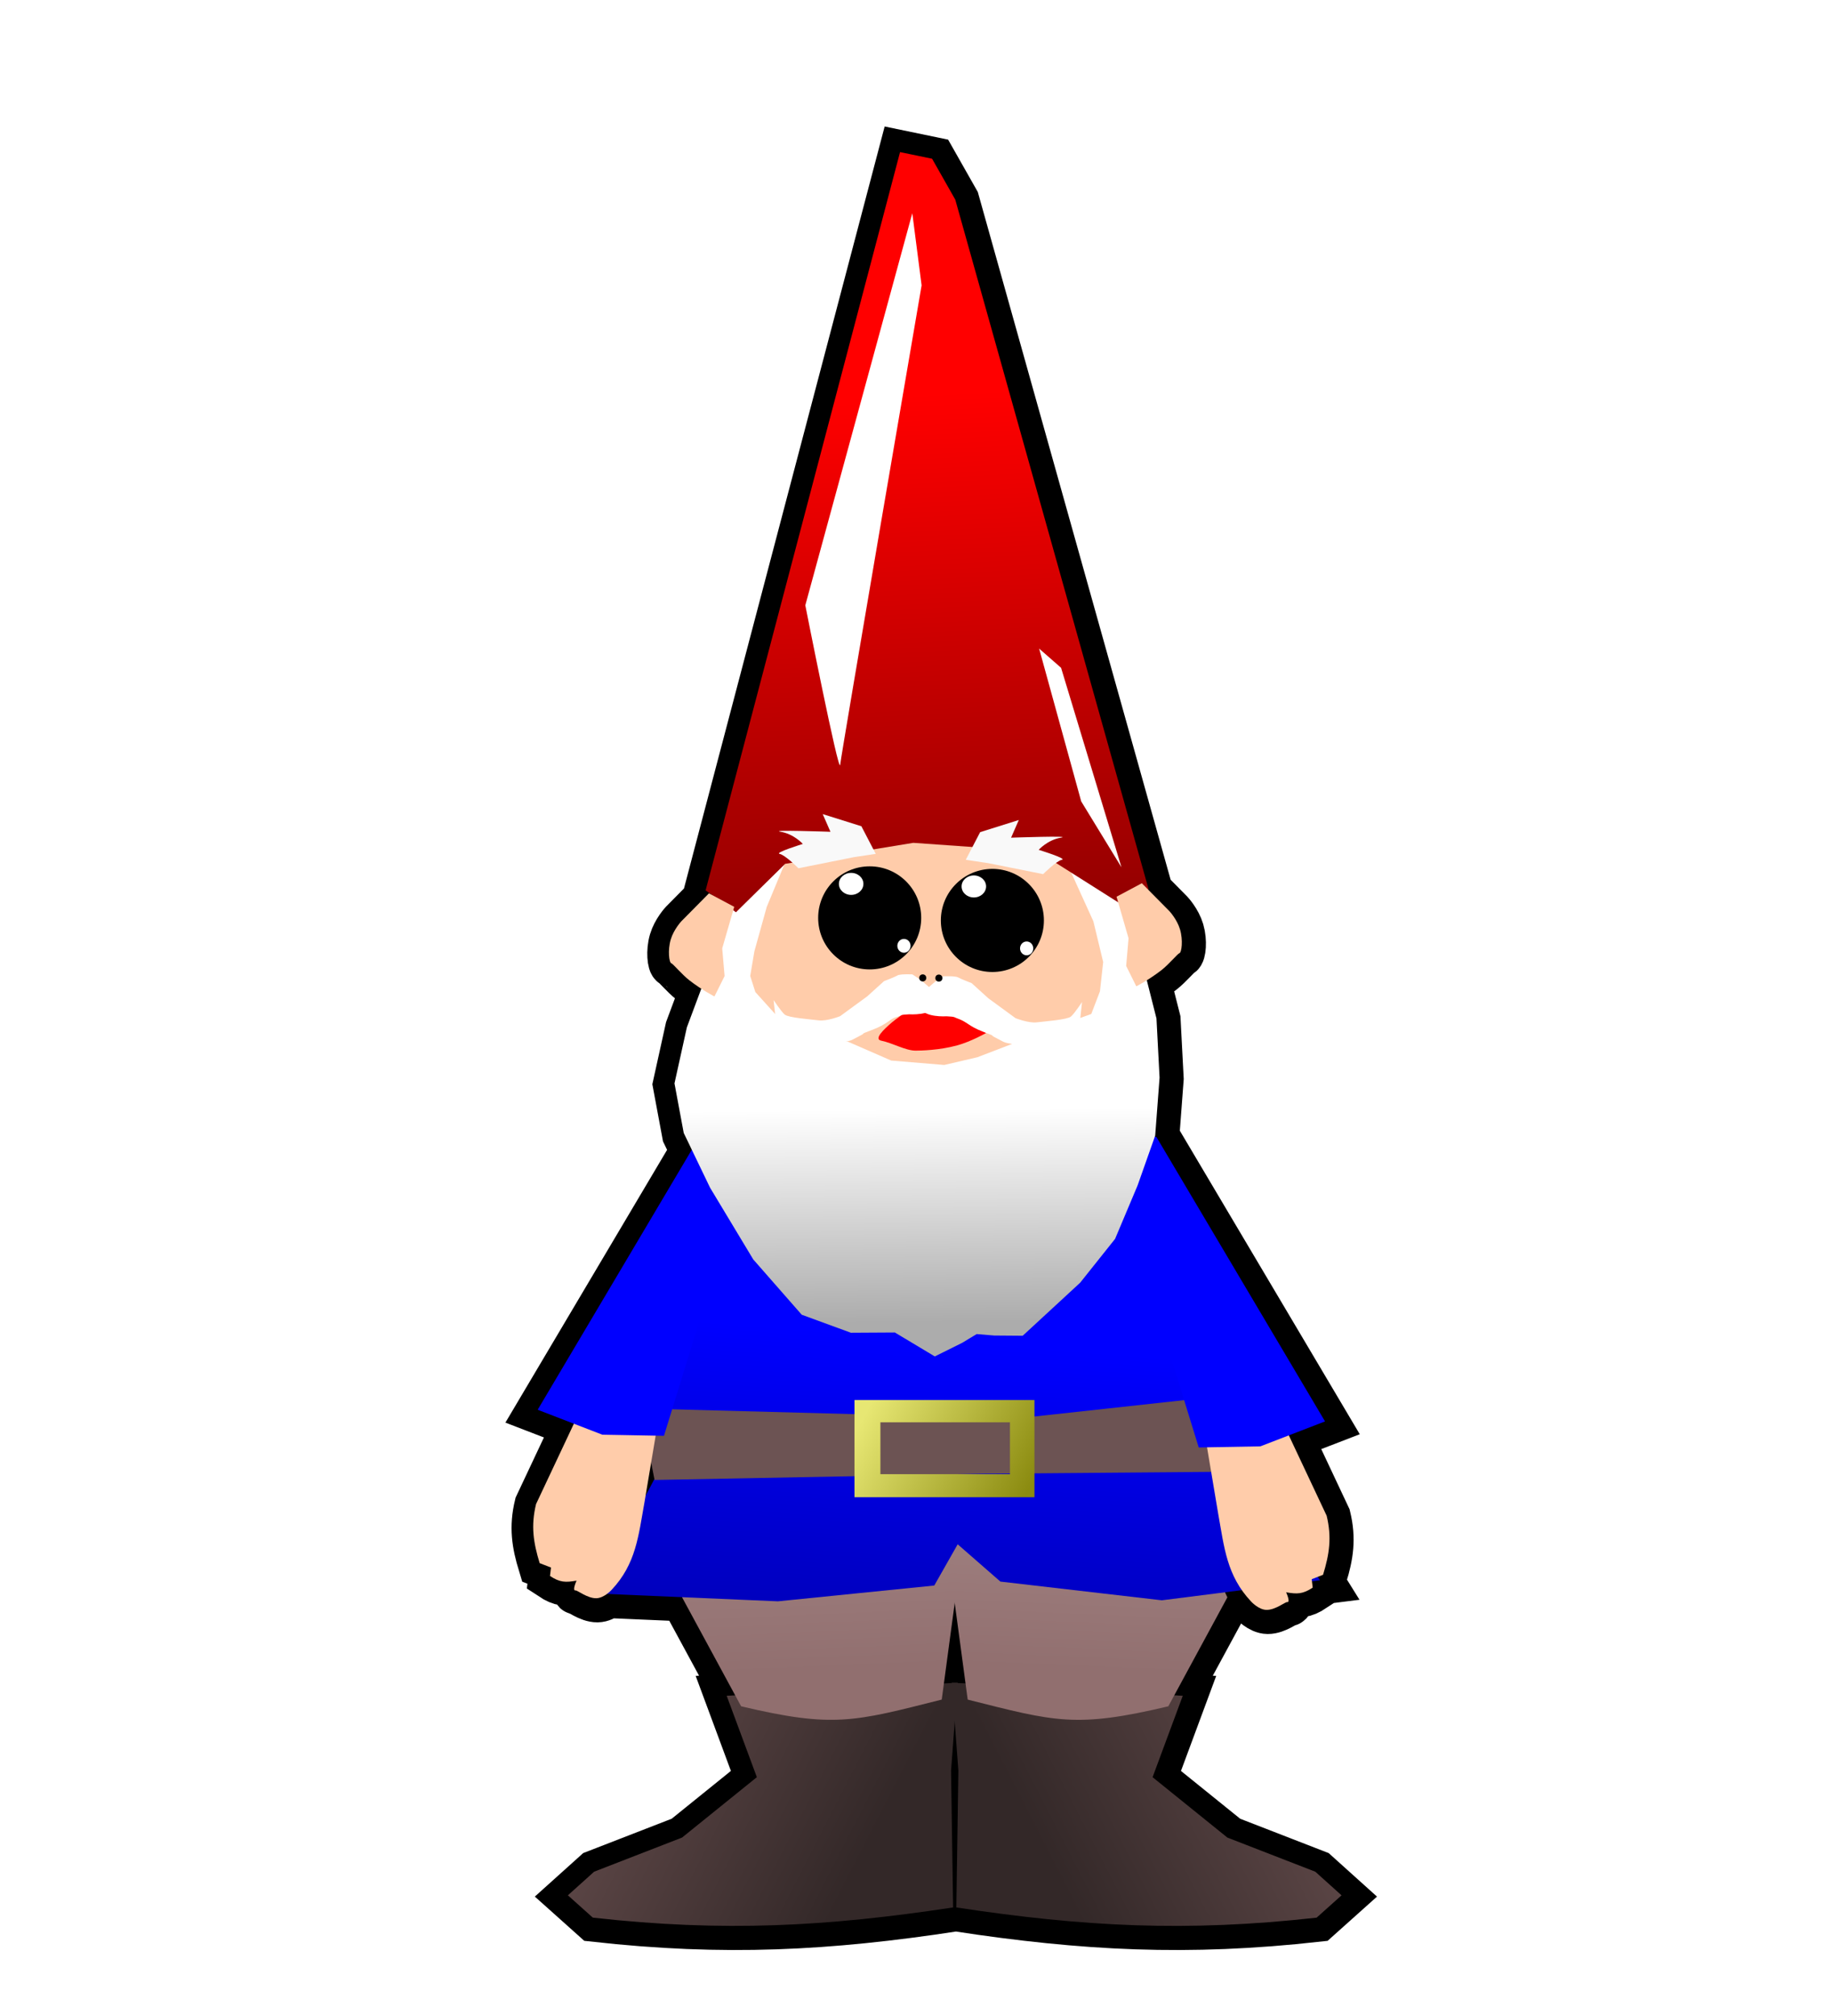 <?xml version="1.0" encoding="UTF-8" standalone="no"?>
<!-- Created with Inkscape (http://www.inkscape.org/) -->

<svg
   width="100mm"
   height="110mm"
   viewBox="0 0 100 110"
   version="1.1"
   id="svg1"
   inkscape:version="1.3.2 (091e20e, 2023-11-25)"
   sodipodi:docname="gnome_open.svg"
   xml:space="preserve"
   xmlns:inkscape="http://www.inkscape.org/namespaces/inkscape"
   xmlns:sodipodi="http://sodipodi.sourceforge.net/DTD/sodipodi-0.dtd"
   xmlns:xlink="http://www.w3.org/1999/xlink"
   xmlns="http://www.w3.org/2000/svg"
   xmlns:svg="http://www.w3.org/2000/svg"><sodipodi:namedview
     id="namedview1"
     pagecolor="#505050"
     bordercolor="#eeeeee"
     borderopacity="1"
     inkscape:showpageshadow="0"
     inkscape:pageopacity="0"
     inkscape:pagecheckerboard="0"
     inkscape:deskcolor="#505050"
     inkscape:document-units="mm"
     inkscape:zoom="1.951131"
     inkscape:cx="158.36968"
     inkscape:cy="233.19808"
     inkscape:window-width="1504"
     inkscape:window-height="1639"
     inkscape:window-x="1504"
     inkscape:window-y="25"
     inkscape:window-maximized="0"
     inkscape:current-layer="layer1" /><defs
     id="defs1"><linearGradient
       id="linearGradient26"
       inkscape:collect="always"><stop
         style="stop-color:#8b8b10;stop-opacity:1;"
         offset="0"
         id="stop26" /><stop
         style="stop-color:#e7e773;stop-opacity:1;"
         offset="1"
         id="stop27" /></linearGradient><linearGradient
       id="linearGradient24"
       inkscape:collect="always"><stop
         style="stop-color:#0000ff;stop-opacity:1;"
         offset="0"
         id="stop24" /><stop
         style="stop-color:#0000b4;stop-opacity:1;"
         offset="1"
         id="stop25" /></linearGradient><linearGradient
       id="linearGradient22"
       inkscape:collect="always"><stop
         style="stop-color:#ffffff;stop-opacity:1;"
         offset="0"
         id="stop22" /><stop
         style="stop-color:#acacac;stop-opacity:1;"
         offset="1"
         id="stop23" /></linearGradient><linearGradient
       id="linearGradient18"
       inkscape:collect="always"><stop
         style="stop-color:#ff0000;stop-opacity:1;"
         offset="0"
         id="stop18" /><stop
         style="stop-color:#910000;stop-opacity:1;"
         offset="1"
         id="stop19" /></linearGradient><linearGradient
       id="linearGradient14"
       inkscape:collect="always"><stop
         style="stop-color:#916f6f;stop-opacity:1;"
         offset="0"
         id="stop14" /><stop
         style="stop-color:#a38484;stop-opacity:1;"
         offset="1"
         id="stop15" /></linearGradient><linearGradient
       id="linearGradient12"
       inkscape:collect="always"><stop
         style="stop-color:#332828;stop-opacity:1;"
         offset="0"
         id="stop12" /><stop
         style="stop-color:#5c4646;stop-opacity:1;"
         offset="1"
         id="stop13" /></linearGradient><linearGradient
       inkscape:collect="always"
       xlink:href="#linearGradient12"
       id="linearGradient13"
       x1="47.013"
       y1="94.551"
       x2="34.406"
       y2="88.072"
       gradientUnits="userSpaceOnUse"
       gradientTransform="translate(0,6.879)" /><linearGradient
       inkscape:collect="always"
       xlink:href="#linearGradient14"
       id="linearGradient15"
       x1="47.538"
       y1="84.133"
       x2="47.1"
       y2="74.24"
       gradientUnits="userSpaceOnUse"
       gradientTransform="translate(0,6.879)" /><linearGradient
       inkscape:collect="always"
       xlink:href="#linearGradient12"
       id="linearGradient16"
       gradientUnits="userSpaceOnUse"
       x1="47.013"
       y1="94.551"
       x2="34.406"
       y2="88.072"
       gradientTransform="matrix(-1,0,0,1,104.227,6.88)" /><linearGradient
       inkscape:collect="always"
       xlink:href="#linearGradient14"
       id="linearGradient17"
       gradientUnits="userSpaceOnUse"
       x1="47.538"
       y1="84.133"
       x2="47.1"
       y2="74.24"
       gradientTransform="matrix(-1,0,0,1,104.227,6.88)" /><linearGradient
       inkscape:collect="always"
       xlink:href="#linearGradient18"
       id="linearGradient19"
       x1="50.72"
       y1="14.607"
       x2="52.154"
       y2="43.462"
       gradientUnits="userSpaceOnUse"
       gradientTransform="translate(0,6.879)" /><linearGradient
       inkscape:collect="always"
       xlink:href="#linearGradient22"
       id="linearGradient23"
       x1="50.914"
       y1="53.645"
       x2="51.012"
       y2="65.252"
       gradientUnits="userSpaceOnUse"
       gradientTransform="translate(0,6.879)" /><linearGradient
       inkscape:collect="always"
       xlink:href="#linearGradient24"
       id="linearGradient25"
       x1="60.18"
       y1="66.91"
       x2="58.815"
       y2="84.272"
       gradientUnits="userSpaceOnUse"
       gradientTransform="translate(0,6.879)" /><linearGradient
       inkscape:collect="always"
       xlink:href="#linearGradient26"
       id="linearGradient27"
       x1="56.181"
       y1="74.323"
       x2="47.501"
       y2="69.739"
       gradientUnits="userSpaceOnUse"
       gradientTransform="translate(0,6.879)" /><filter
       inkscape:collect="always"
       style="color-interpolation-filters:sRGB"
       id="filter13"
       x="-0.614"
       y="-0.129"
       width="2.228"
       height="1.259"><feGaussianBlur
         inkscape:collect="always"
         stdDeviation="1.624"
         id="feGaussianBlur13" /></filter><filter
       inkscape:collect="always"
       style="color-interpolation-filters:sRGB"
       id="filter14"
       x="-0.666"
       y="-0.251"
       width="2.332"
       height="1.502"><feGaussianBlur
         inkscape:collect="always"
         stdDeviation="1.247"
         id="feGaussianBlur14" /></filter></defs><g
     inkscape:label="Layer 1"
     inkscape:groupmode="layer"
     id="layer1"><path
       id="path8-2"
       style="fill:#000000;stroke:#000000;stroke-width:2.5;stroke-dasharray:none;stroke-opacity:1;paint-order:markers stroke fill"
       d="M 49.196,8.366 38.583,48.648 l 0.35,0.253 -0.168,-0.09 -1.508,1.525 c 0,0 -0.415,0.447 -0.577,0.994 -0.173,0.582 -0.09,1.266 0.035,1.298 0.089,0.022 0.585,0.62 0.982,0.929 0.225,0.175 0.449,0.328 0.65,0.457 l -0.788,2.111 -0.675,3.056 0.504,2.704 0.442,0.917 -8.413,14.186 1.976,0.762 -2.065,4.385 c -0.288,1.193 -0.145,2.097 0.197,3.222 l 0.619,0.241 -0.054,0.459 c 0.541,0.358 0.851,0.359 1.45,0.254 0,0 -0.257,0.563 -0.057,0.535 0.106,-0.015 0.637,0.43 1.128,0.425 0.22,-0.003 0.431,-0.118 0.588,-0.233 l 4.103,0.177 -0.004,0.008 2.899,5.346 -0.463,0.026 1.647,4.441 -4.083,3.295 -4.799,1.862 -1.433,1.289 1.361,1.218 c 7.13,0.795 12.756,0.492 19.666,-0.557 l -0.112,-7.466 0.198,-2.662 0.199,2.663 -0.112,7.465 c 6.91,1.049 12.536,1.352 19.666,0.558 l 1.361,-1.218 -1.432,-1.289 -4.799,-1.862 -4.083,-3.295 1.647,-4.441 -0.464,-0.026 2.899,-5.346 -0.13,-0.276 0.923,-0.117 c 0.145,0.208 0.308,0.413 0.499,0.616 0,0 0.408,0.455 0.845,0.46 0.491,0.005 1.022,-0.439 1.128,-0.425 0.2,0.028 -0.057,-0.535 -0.057,-0.535 0.599,0.105 0.909,0.104 1.45,-0.254 l -0.04,-0.346 0.437,-0.055 -0.117,-0.188 0.286,-0.112 c 0.343,-1.124 0.485,-2.029 0.197,-3.222 l -2.064,-4.385 1.976,-0.762 -9.204,-15.52 -0.087,-0.019 0.02,-0.056 0.239,-3.165 -0.169,-3.229 -0.527,-2.081 c 0.235,-0.146 0.515,-0.332 0.796,-0.55 0.397,-0.309 0.894,-0.906 0.982,-0.928 0.124,-0.031 0.207,-0.716 0.035,-1.298 -0.162,-0.547 -0.577,-0.994 -0.577,-0.994 l -1.161,-1.174 0.024,-0.023 L 52.211,10.96 50.945,8.728 Z M 35.675,79.476 l 0.144,1.229 -0.514,0.976 z m 16.505,8.056 0.59,4.39 -0.432,-0.024 0.002,-0.019 -0.169,0.009 -0.15,-0.008 10e-4,0.017 -0.431,0.024 z" /><path
       style="fill:#ffccaa;stroke-width:3.185;paint-order:markers stroke fill"
       d="m 42.334,46.068 -1.93,4.773 0.362,4.606 5.005,4.773 9.347,0.335 5.548,-3.852 -0.06,-9.63 -14.171,-8.793 z"
       id="path8" /><path
       style="fill:#ffccaa;stroke-width:2.702;paint-order:markers stroke fill"
       d="m 47.32,56.119 c 0.241,0 8.141,-0.121 8.141,-0.121 l -2.291,2.171 -3.859,0.543 c 0,0 -3.859,-2.472 -3.437,-2.412 0.422,0.06 1.447,-0.181 1.447,-0.181 z"
       id="path12" /><path
       style="fill:url(#linearGradient13);fill-opacity:1;stroke-width:2.702;paint-order:markers stroke fill"
       d="m 39.666,92.528 1.647,4.441 -4.083,3.295 -4.799,1.862 -1.433,1.289 1.361,1.218 c 7.13,0.795 12.756,0.492 19.666,-0.557 l -0.111,-7.465 0.358,-4.799 z"
       id="path1"
       sodipodi:nodetypes="cccccccccc" /><path
       style="fill:url(#linearGradient15);fill-opacity:1;stroke-width:2.702;paint-order:markers stroke fill"
       d="m 39.666,81.999 -2.435,5.157 3.223,5.945 c 5.056,1.199 6.17,0.838 10.951,-0.366 L 52.981,81.004 Z"
       id="path2"
       sodipodi:nodetypes="cccccc" /><path
       style="fill:url(#linearGradient16);fill-opacity:1;stroke-width:2.702;paint-order:markers stroke fill"
       d="m 64.561,92.529 -1.647,4.441 4.083,3.295 4.799,1.862 1.433,1.289 -1.361,1.218 c -7.13,0.795 -12.756,0.492 -19.666,-0.557 l 0.111,-7.465 -0.358,-4.799 z"
       id="path1-1"
       sodipodi:nodetypes="cccccccccc" /><path
       style="fill:url(#linearGradient17);fill-opacity:1;stroke-width:2.702;paint-order:markers stroke fill"
       d="m 64.561,82 2.435,5.157 -3.223,5.945 c -5.056,1.199 -6.17,0.838 -10.951,-0.366 L 51.246,81.005 Z"
       id="path2-8"
       sodipodi:nodetypes="cccccc" /><path
       style="fill:url(#linearGradient25);fill-opacity:1;stroke-width:2.774;paint-order:markers stroke fill"
       d="m 38.771,65.525 -3.32,12.535 0.302,2.579 -3.32,6.303 10.029,0.432 8.535,-0.862 1.278,-2.25 2.332,2.035 8.812,1.021 L 72.05,86.225 68.504,80.567 68.655,77.701 62.014,65.381 Z"
       id="path3"
       sodipodi:nodetypes="cccccccccccccc" /><path
       style="fill:#6c5353;stroke-width:3.164;paint-order:markers stroke fill"
       d="m 35.518,76.865 11.743,0.312 8.165,0.226 12.549,-1.371 0.664,1.194 -0.056,3.064 -14.886,0.122 -17.967,0.34 -0.379,-1.924 z"
       id="path22"
       sodipodi:nodetypes="cccccccccc" /><path
       style="fill:#ffccaa;stroke-width:2.702;paint-order:markers stroke fill"
       d="m 32.063,76.115 -2.803,5.953 c -0.288,1.193 -0.146,2.098 0.197,3.222 l 0.619,0.241 -0.054,0.46 c 0.541,0.358 0.851,0.359 1.45,0.254 0,0 -0.257,0.563 -0.057,0.535 0.106,-0.015 0.638,0.43 1.128,0.425 0.437,-0.005 0.845,-0.46 0.845,-0.46 1.331,-1.418 1.46,-2.939 1.792,-4.781 l 0.95,-5.659 z"
       id="path5"
       sodipodi:nodetypes="ccccccsscccc" /><path
       style="fill:#0000ff;stroke-width:2.702;paint-order:markers stroke fill"
       d="m 38.553,61.401 -9.204,15.52 3.529,1.361 3.365,0.061 5.443,-17.627 z"
       id="path4"
       sodipodi:nodetypes="cccccc" /><path
       style="fill:#ffccaa;stroke-width:2.702;paint-order:markers stroke fill"
       d="m 69.613,76.751 2.803,5.953 c 0.288,1.193 0.146,2.098 -0.197,3.222 l -0.619,0.241 0.054,0.46 c -0.541,0.358 -0.851,0.359 -1.45,0.254 0,0 0.257,0.563 0.057,0.535 -0.106,-0.015 -0.638,0.43 -1.128,0.425 -0.437,-0.005 -0.845,-0.46 -0.845,-0.46 -1.331,-1.418 -1.46,-2.939 -1.792,-4.781 l -0.95,-5.659 z"
       id="path5-9"
       sodipodi:nodetypes="ccccccsscccc" /><path
       style="fill:#0000ff;stroke-width:2.702;paint-order:markers stroke fill"
       d="m 63.123,62.037 9.204,15.52 -3.529,1.361 -3.365,0.061 -5.443,-17.627 z"
       id="path4-7"
       sodipodi:nodetypes="cccccc" /><path
       style="fill:url(#linearGradient23);fill-opacity:1;stroke-width:2.702;paint-order:markers stroke fill"
       d="m 41.773,47.858 -1.677,1.226 -2.604,6.975 -0.675,3.055 0.504,2.704 1.437,2.985 2.359,3.917 2.646,3.017 2.683,0.982 2.4,-0.014 2.179,1.307 1.492,-0.74 0.794,-0.48 0.959,0.079 1.554,0.012 3.136,-2.894 1.907,-2.392 1.228,-2.914 0.961,-2.719 0.239,-3.164 -0.169,-3.229 -1.815,-7.169 -3.791,-2.884 2.162,4.753 0.535,2.22 -0.176,1.599 -0.474,1.237 -1.031,0.37 -5.186,1.99 -1.809,0.422 -2.894,-0.241 -2.352,-1.025 -3.377,-0.844 -1.688,-1.869 -0.279,-0.876 0.227,-1.347 0.675,-2.425 1.427,-3.433 z"
       id="path10"
       sodipodi:nodetypes="ccccccccccccccccccccccccccccccccccccccc" /><path
       id="rect3"
       style="fill:url(#linearGradient27);fill-opacity:1;stroke-width:2.702;paint-order:markers stroke fill"
       d="m 46.643,76.389 v 5.305 h 9.823 v -5.305 z m 1.414,1.218 h 7.072 v 2.829 h -7.072 z" /><path
       style="fill:url(#linearGradient19);fill-opacity:1;stroke-width:2.702;paint-order:markers stroke fill"
       d="m 49.129,8.3 -10.613,40.281 1.657,1.195 2.685,-2.642 6.995,-1.146 6.814,0.482 4.913,3.109 L 62.697,48.521 52.144,10.893 50.878,8.661 Z"
       id="path6"
       sodipodi:nodetypes="ccccccccccc" /><path
       style="fill:#f9f9f9;stroke-width:2.702;paint-order:markers stroke fill"
       d="m 47.803,46.591 -0.784,-1.508 -2.111,-0.663 0.422,0.965 c 0,0 -3.437,-0.121 -2.714,0 0.724,0.121 1.206,0.663 1.206,0.663 0,0 -1.568,0.482 -1.266,0.543 0.302,0.06 1.025,0.784 1.025,0.784 l 3.015,-0.603 z"
       id="path7" /><path
       style="fill:#f9f9f9;stroke-width:2.702;paint-order:markers stroke fill"
       d="m 52.717,46.913 0.784,-1.508 2.111,-0.663 -0.422,0.965 c 0,0 3.437,-0.121 2.714,0 -0.724,0.121 -1.206,0.663 -1.206,0.663 0,0 1.568,0.482 1.266,0.543 -0.302,0.06 -1.025,0.784 -1.025,0.784 l -3.015,-0.603 z"
       id="path7-2" /><path
       style="fill:#ff0000;stroke-width:2.702;paint-order:markers stroke fill"
       d="m 51.843,55.335 c 0,0 -2.472,-0.241 -2.593,0 -0.037,0.073 -0.335,0.255 -0.545,0.434 -0.481,0.409 -1.021,0.93 -0.601,1.014 0.603,0.121 1.327,0.543 1.869,0.543 0.301,0 1.3,-0.021 2.268,-0.285 0.779,-0.213 1.591,-0.68 1.591,-0.68 z"
       id="path11"
       sodipodi:nodetypes="cssssscc" /><path
       style="fill:#ffccaa;stroke-width:2.702;paint-order:markers stroke fill"
       d="m 40.078,49.48 -1.38,-0.736 -1.509,1.526 c 0,0 -0.415,0.447 -0.577,0.994 -0.173,0.582 -0.09,1.266 0.034,1.297 0.089,0.022 0.585,0.62 0.983,0.928 0.681,0.529 1.369,0.881 1.369,0.881 l 0.554,-1.112 -0.13,-1.511 z"
       id="path9"
       sodipodi:nodetypes="cccssscccc" /><path
       style="fill:#ffccaa;stroke-width:2.702;paint-order:markers stroke fill"
       d="m 60.946,48.928 1.38,-0.736 1.509,1.526 c 0,0 0.415,0.447 0.577,0.994 0.173,0.582 0.09,1.266 -0.034,1.297 -0.089,0.022 -0.585,0.62 -0.983,0.928 -0.681,0.529 -1.369,0.881 -1.369,0.881 l -0.554,-1.112 0.13,-1.511 z"
       id="path9-5"
       sodipodi:nodetypes="cccssscccc" /><path
       style="fill:#ffffff;stroke-width:2.5;paint-order:markers stroke fill"
       d="m 49.798,53.165 c 0,0 -0.661,-0.029 -0.803,0.056 -0.143,0.086 -0.741,0.314 -0.741,0.314 l -0.913,0.827 -1.483,1.084 c 0,0 -0.713,0.285 -1.169,0.228 -0.456,-0.057 -1.654,-0.143 -1.854,-0.314 -0.2,-0.171 -0.607,-0.792 -0.607,-0.792 l 0.122,1.134 c 0,0 0,0.57 0.485,0.77 0.485,0.2 1.226,0.428 1.511,0.428 0.285,0 0.941,0.057 1.569,-0.029 0.627,-0.086 0.542,-0.114 0.998,-0.342 0.456,-0.228 -0.114,-0.029 0.713,-0.342 0.827,-0.314 0.913,-0.57 1.283,-0.684 0.371,-0.114 0.171,-0.131 0.713,-0.159 0.446,0.027 1.47,-0.035 1.426,-0.611 -0.114,-0.399 -0.318,-0.859 -0.318,-0.859 l -0.476,-0.41 z"
       id="path17"
       sodipodi:nodetypes="cscccssccssssssssccc" /><path
       style="fill:#ffffff;stroke-width:2.5;paint-order:markers stroke fill"
       d="m 51.492,53.273 c 0,0 0.661,-0.029 0.803,0.056 0.143,0.086 0.741,0.314 0.741,0.314 l 0.913,0.827 1.483,1.084 c 0,0 0.713,0.285 1.169,0.228 0.456,-0.057 1.654,-0.143 1.854,-0.314 0.2,-0.171 0.607,-0.792 0.607,-0.792 l -0.122,1.134 c 0,0 0,0.57 -0.485,0.77 -0.485,0.2 -1.226,0.428 -1.511,0.428 -0.285,0 -0.941,0.057 -1.569,-0.029 -0.627,-0.086 -0.542,-0.114 -0.998,-0.342 -0.456,-0.228 0.114,-0.029 -0.713,-0.342 -0.827,-0.314 -0.913,-0.57 -1.283,-0.684 -0.371,-0.114 -0.171,-0.131 -0.713,-0.159 -0.446,0.027 -1.47,-0.035 -1.426,-0.611 0.114,-0.399 0.318,-0.859 0.318,-0.859 l 0.476,-0.41 z"
       id="path17-5"
       sodipodi:nodetypes="cscccssccssssssssccc" /><g
       id="g27"
       transform="matrix(1.289,0,0,1.289,-13.227,-6.141)"><circle
         style="fill:#000000;stroke-width:2.5;paint-order:markers stroke fill"
         id="path19"
         cx="47.09"
         cy="43.618"
         r="2.182" /><ellipse
         style="fill:#ffffff;stroke-width:2.5;paint-order:markers stroke fill"
         id="path20"
         cx="46.305"
         cy="42.179"
         rx="0.519"
         ry="0.466" /><ellipse
         style="fill:#ffffff;stroke-width:2.5;paint-order:markers stroke fill"
         id="path21"
         cx="48.541"
         cy="44.801"
         rx="0.28"
         ry="0.293" /></g><g
       id="g27-7"
       transform="matrix(1.289,0,0,1.289,-6.53,-6.001)"><circle
         style="fill:#000000;stroke-width:2.5;paint-order:markers stroke fill"
         id="path19-5"
         cx="47.09"
         cy="43.618"
         r="2.182" /><ellipse
         style="fill:#ffffff;stroke-width:2.5;paint-order:markers stroke fill"
         id="path20-0"
         cx="46.305"
         cy="42.179"
         rx="0.519"
         ry="0.466" /><ellipse
         style="fill:#ffffff;stroke-width:2.5;paint-order:markers stroke fill"
         id="path21-2"
         cx="48.541"
         cy="44.801"
         rx="0.28"
         ry="0.293" /></g><circle
       style="fill:#000000;stroke-width:2.5;paint-order:markers stroke fill"
       id="path27"
       cx="50.368"
       cy="53.358"
       r="0.192" /><circle
       style="fill:#000000;stroke-width:2.5;paint-order:markers stroke fill"
       id="path27-5"
       cx="51.248"
       cy="53.368"
       r="0.192" /><path
       style="mix-blend-mode:normal;fill:#ffffff;stroke-width:2.5;paint-order:markers stroke fill;filter:url(#filter13)"
       d="m 49.798,11.634 -5.84,21.393 c 0,0 1.841,9.331 1.904,8.697 0.063,-0.635 4.444,-26.154 4.444,-26.154 z"
       id="path13"
       sodipodi:nodetypes="ccscc" /><path
       style="fill:#ffffff;stroke-width:2.5;paint-order:markers stroke fill;filter:url(#filter14)"
       d="m 56.721,35.389 2.297,8.338 2.197,3.595 L 57.919,36.438 Z"
       id="path14" /></g></svg>
